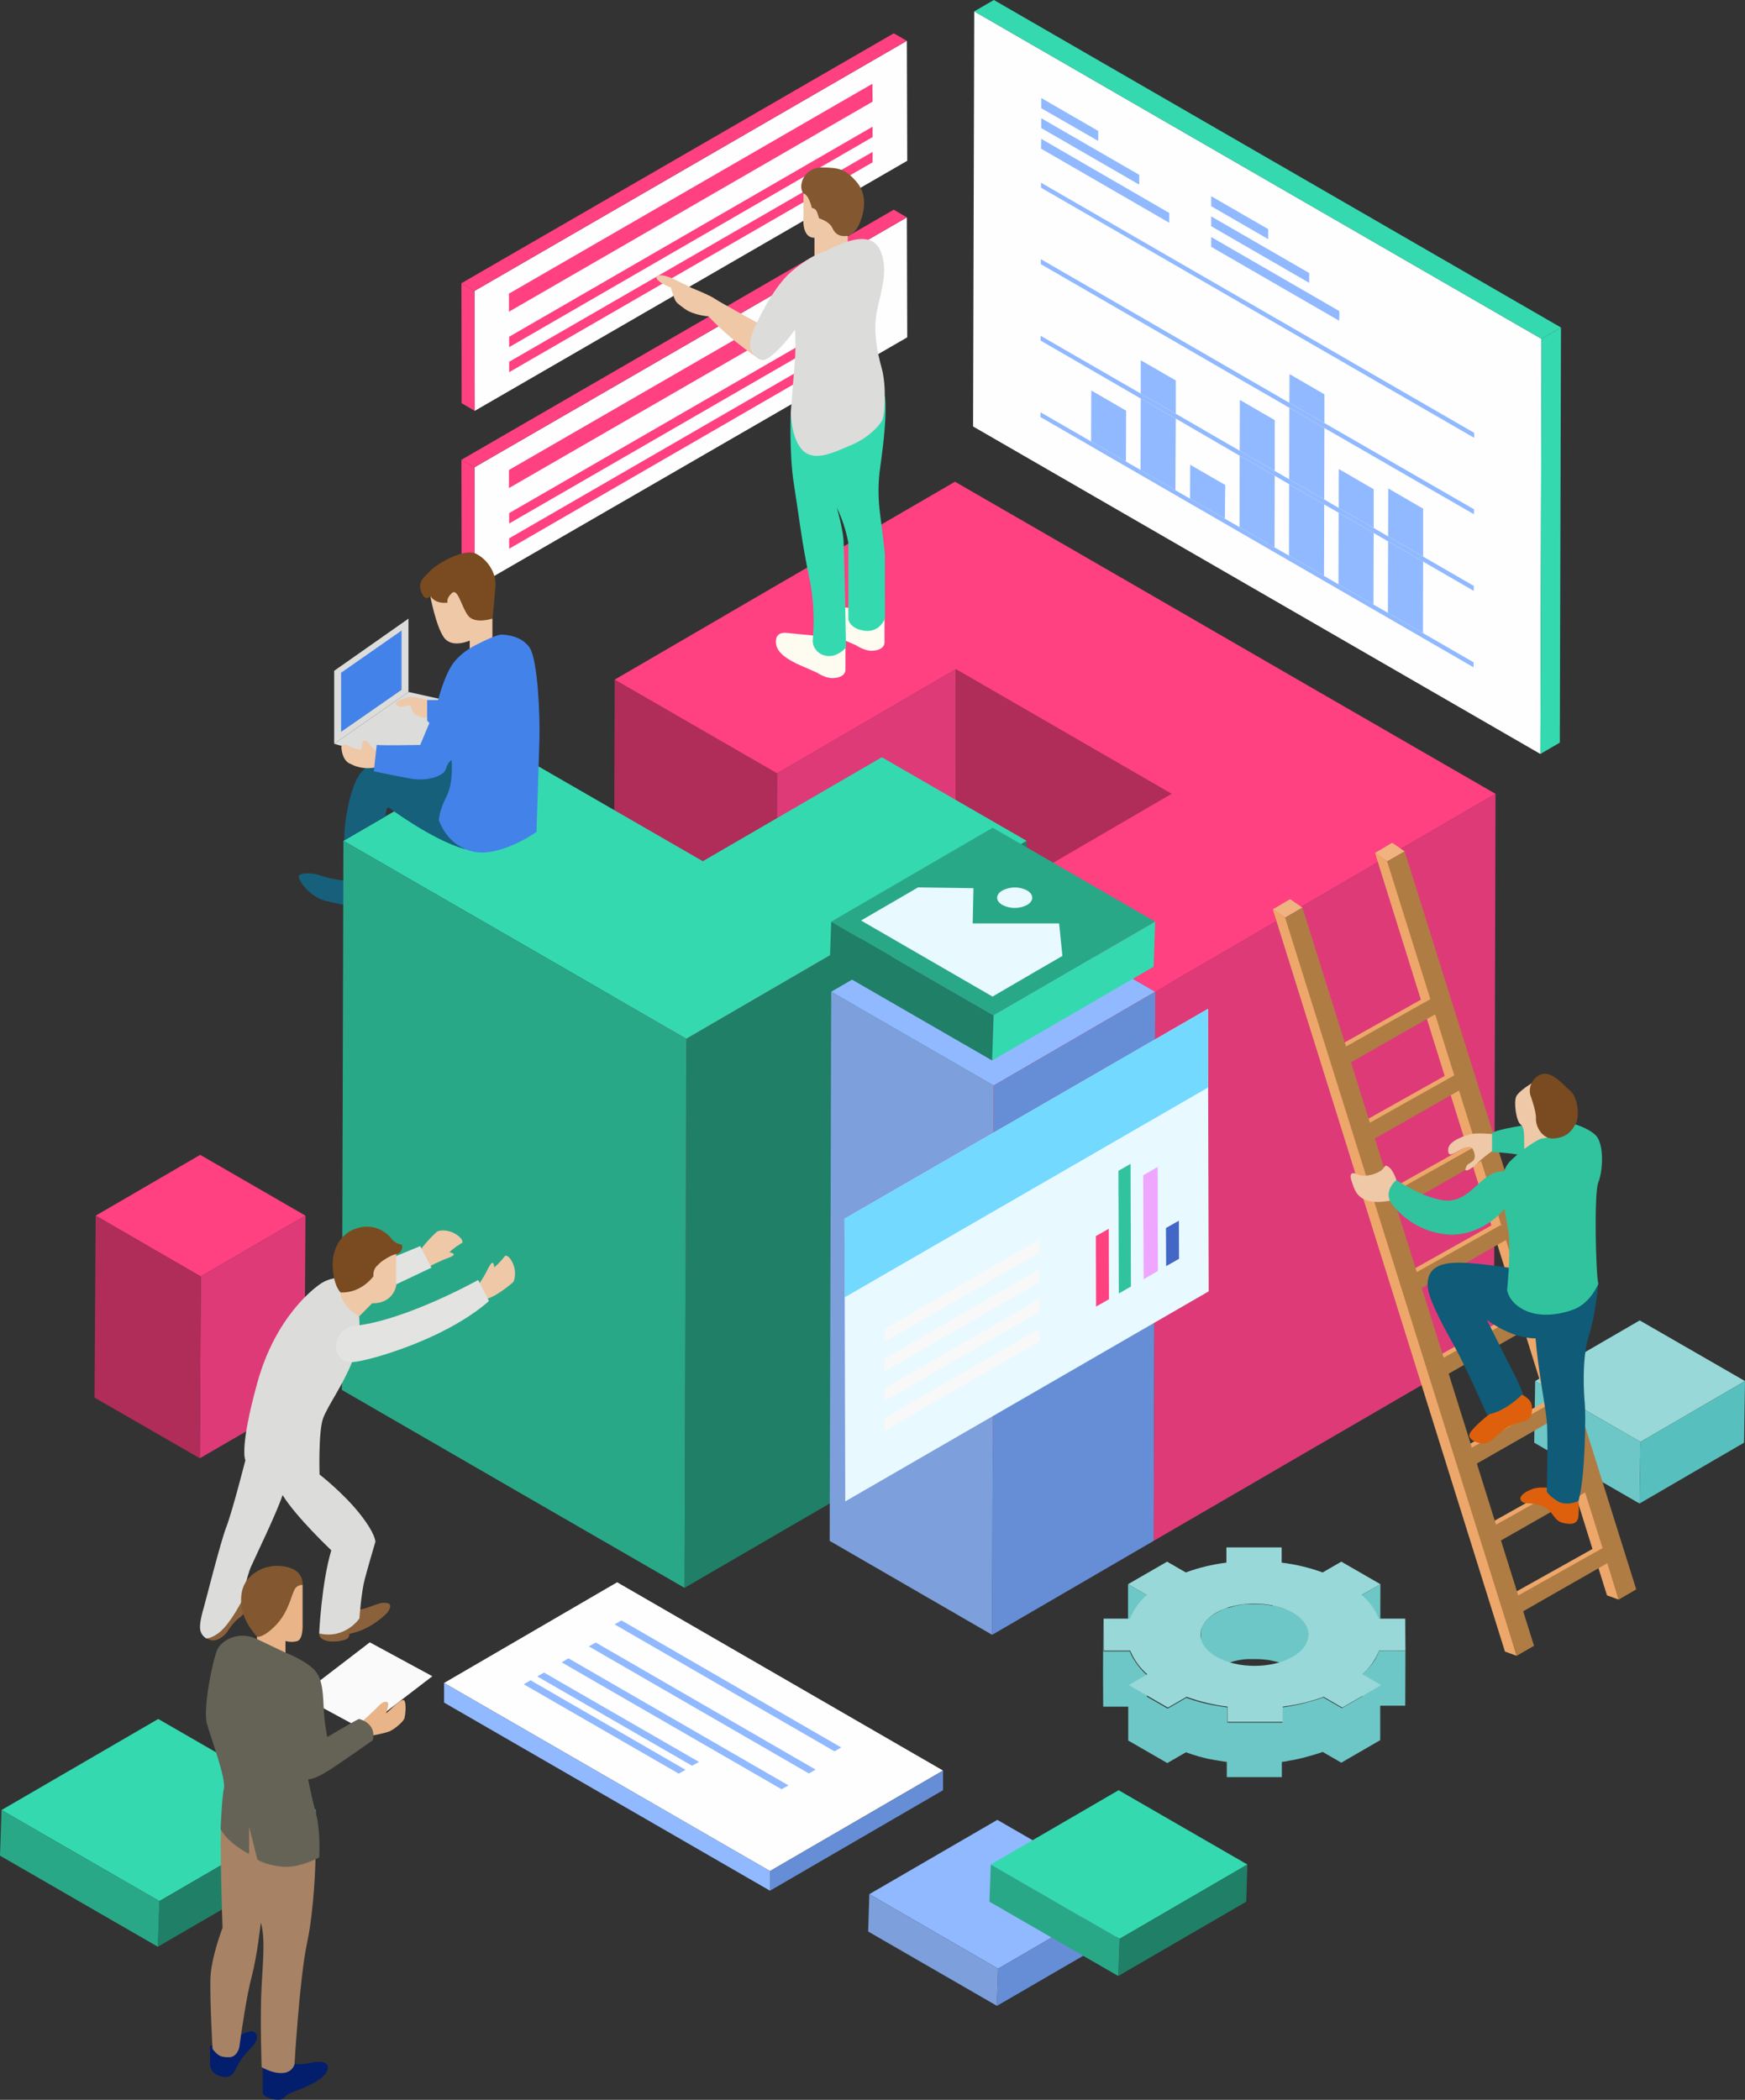 <?xml version="1.0" encoding="utf-8"?>
<!-- Generator: Adobe Illustrator 25.0.1, SVG Export Plug-In . SVG Version: 6.00 Build 0)  -->
<svg version="1.1" id="Layer_1" xmlns="http://www.w3.org/2000/svg" xmlns:xlink="http://www.w3.org/1999/xlink" x="0px" y="0px"
	 viewBox="0 0 906.5 1090.6" style="enable-background:new 0 0 906.5 1090.6;" xml:space="preserve">
<rect x="0" y="0" width="906.5" height="1090.6" fill="#333333" stroke="none"/>
<style type="text/css">
	.st0{fill:#99D8D8;}
	.st1{fill:#58BFBF;}
	.st2{fill:#6EC7C7;}
	.st3{fill:#FF4081;}
	.st4{fill:#DE3A78;}
	.st5{fill:#B02C59;}
	.st6{fill:#35D9B0;}
	.st7{fill:#1F8067;}
	.st8{fill:#29A888;}
	.st9{fill:#FEFEFE;}
	.st10{fill:#668ED6;}
	.st11{fill:#91B9FF;}
	.st12{fill:#16607C;}
	.st13{fill:#ED1C24;}
	.st14{fill:#7D9FDC;}
	.st15{fill:#EFC8A8;}
	.st16{fill:#8A613B;}
	.st17{fill:#DCDCDB;}
	.st18{fill:#E3E3E2;}
	.st19{fill:#7A4B20;}
	.st20{fill:#EDA76A;}
	.st21{fill:#F0B37F;}
	.st22{fill:#AF7C44;}
	.st23{fill:#DE600C;}
	.st24{fill:#0F5B78;}
	.st25{fill:#EFC8A7;}
	.st26{fill:#30C39E;}
	.st27{fill:#4382E9;}
	.st28{fill:#FAFAFA;}
	.st29{fill:#E9B488;}
	.st30{fill:#031E6C;}
	.st31{fill:#A78264;}
	.st32{fill:#656356;}
	.st33{fill:#835830;}
	.st34{fill:#E8F9FF;}
	.st35{fill:#73D9FE;}
	.st36{fill:#F8F8F8;}
	.st37{fill:#EFA6FF;}
	.st38{fill:#4367C7;}
	.st39{fill:#FEFBF0;}
</style>
<polygon class="st0" points="906.5,717.3 852.2,748.9 797.5,717.3 851.8,685.8 "/>
<polygon class="st1" points="906.5,717.3 906,749.3 851.7,780.9 852.2,748.9 "/>
<polygon class="st2" points="852.2,748.9 851.7,780.9 797,749.3 797.5,717.3 "/>
<polygon class="st3" points="158.7,631.4 104.3,663 49.7,631.4 104,599.8 "/>
<polygon class="st4" points="158.7,631.4 158.1,725.9 103.8,757.4 104.3,663 "/>
<polygon class="st5" points="104.3,663 103.8,757.4 49.1,725.9 49.7,631.4 "/>
<polygon class="st6" points="164.2,940.1 82.8,987.4 0.8,940.1 82.2,892.8 "/>
<polygon class="st7" points="164.2,940.1 163.4,963.8 82,1011.1 82.8,987.4 "/>
<polygon class="st8" points="82.8,987.4 82,1011.1 0,963.8 0.8,940.1 "/>
<g>
	<polygon class="st9" points="489.9,919.6 400,971.8 230.7,874.1 320.6,821.8 	"/>
	<polygon class="st10" points="489.9,919.6 489.9,929.8 400,982 400,971.8 	"/>
	<polygon class="st11" points="400,971.8 400,982 230.7,884.3 230.7,874.1 	"/>
</g>
<polygon class="st11" points="437,907.6 433.5,909.6 319.3,843.7 322.8,841.6 "/>
<g>
	<polygon class="st11" points="363.1,915.1 359.5,917.1 279.1,870.7 282.6,868.7 	"/>
	<polygon class="st11" points="423.7,919.1 420.2,921.1 305.9,855.1 309.5,853.1 	"/>
	<polygon class="st11" points="356.1,919.2 352.6,921.2 272.1,874.8 275.6,872.7 	"/>
	<polygon class="st11" points="409.6,927.3 406,929.3 291.8,863.4 295.3,861.3 	"/>
</g>
<g>
	<polygon class="st9" points="471.1,112.9 471.3,175.2 246.6,305 246.5,242.7 	"/>
	<polygon class="st3" points="246.6,305 239.8,301.1 239.7,238.8 246.5,242.7 	"/>
	<polygon class="st3" points="246.5,242.7 239.7,238.8 464.3,108.9 471.1,112.9 	"/>
</g>
<polygon class="st3" points="453.3,157.5 453.3,162.9 264.5,271.9 264.5,266.5 "/>
<polygon class="st3" points="453.3,170.5 453.3,175.9 264.5,285 264.5,279.6 "/>
<polygon class="st3" points="453.2,135.1 453.3,144.5 264.4,253.5 264.4,244.1 "/>
<g>
	<polygon class="st9" points="471.1,21.2 471.3,83.5 246.6,213.4 246.5,151.1 	"/>
	<polygon class="st3" points="246.6,213.4 239.8,209.4 239.7,147.1 246.5,151.1 	"/>
	<polygon class="st3" points="246.5,151.1 239.7,147.1 464.3,17.3 471.1,21.2 	"/>
</g>
<polygon class="st3" points="453.3,65.8 453.3,71.2 264.5,180.3 264.5,174.9 "/>
<polygon class="st3" points="453.3,78.9 453.3,84.3 264.5,193.3 264.5,187.9 "/>
<polygon class="st3" points="453.2,43.5 453.3,52.8 264.4,161.9 264.4,152.5 "/>
<path class="st12" d="M178.5,457.3c-4-0.4-8-1.2-11.8-2.5c-5-1.8-10.4-1.4-11.4,0s5,11.1,14.3,13.2l9.3,2.1v2.9
	c2.8,0.6,5.6,0.6,8.4,0c2.7-0.7,4.9-2.7,5.8-5.4l1.1-5L178.5,457.3z"/>
<polygon class="st5" points="403.7,401.7 402.9,686.9 318.5,638.2 319.3,353 "/>
<polygon class="st4" points="496.6,347.6 495.8,632.9 402.9,686.9 403.7,401.7 "/>
<polygon class="st5" points="608.6,412.3 607.8,697.5 495.8,632.9 496.6,347.6 "/>
<polygon class="st4" points="683.9,466.4 600.1,515.1 599.3,800.3 683.1,751.6 776.1,697.6 776.9,412.3 "/>
<polygon class="st7" points="356.5,539.5 355.6,824.7 532.5,721.9 533.3,436.7 "/>
<polygon class="st3" points="776.9,412.3 683.9,466.4 600.1,515.1 515.7,466.4 608.6,412.3 496.6,347.6 403.7,401.7 319.3,353 
	403.1,304.2 496.1,250.2 589.7,304.2 683.3,358.3 "/>
<polygon class="st13" points="600.1,515.1 599.3,800.3 514.8,751.6 515.7,466.4 "/>
<polygon class="st6" points="533.3,436.7 356.5,539.5 272,490.7 178.4,436.7 262.3,388 365.1,447.3 458.1,393.3 "/>
<polygon class="st8" points="272,490.7 178.4,436.7 177.6,721.9 271.2,776 355.6,824.7 356.5,539.5 "/>
<polygon class="st11" points="600.1,515.1 516.2,563.8 431.8,515.1 515.7,466.4 "/>
<polygon class="st10" points="600.1,515.1 599.3,800.3 515.4,849.1 516.2,563.8 "/>
<polygon class="st14" points="516.2,563.8 515.4,849.1 431,800.3 431.8,515.1 "/>
<path class="st15" d="M247.7,668.4c1.8-2.4,3.5-5,4.9-7.7c1.7-3.4,2.7-5.1,3.4-4.8s0.7,2.4,0.7,2.4c1.2-1,2.3-2.1,3.4-3.3
	c1.2-1.4,2.4-2.8,2.4-2.8s1.9-0.5,3.9,3.9s1,9.1,0,10s-10.2,8.7-15.5,8.9S247.7,668.4,247.7,668.4z"/>
<path class="st15" d="M222.4,658.2c2.6-1.5,5.4-2.8,8.2-4c3.6-1.3,5.4-2.1,5.1-2.8s-2.3-1-2.3-1c1.2-1.1,2.4-2.1,3.7-3
	c1.6-1,3.1-2,3.1-2s0.7-1.8-3.4-4.4s-8.9-2.1-9.9-1.2s-9.9,9.1-10.7,14.3S222.4,658.2,222.4,658.2z"/>
<path class="st16" d="M184.6,835.8c0,0,2.2,0.7,6.8-1s6.8-2.7,9.7-2.2s1.2,3.6,0,5.1c0,0-8,8.7-19.7,10.9c0,0,0.5,1-0.9,2.4
	s-14.1,3.7-14.8-2.6C166.8,848.5,183.4,840.7,184.6,835.8z"/>
<path class="st16" d="M125.6,824.2c0,0,2.6-1.9,4.6-1.7s1.4,3.9,1.4,7.1s-4.9,9-7.7,11s-6.1,7.3-6.1,7.3s-5.4,6.8-10.5,2.9
	C107.2,850.9,125.2,831.5,125.6,824.2z"/>
<path class="st17" d="M186.8,786.1c-8.5-10.7-20.7-20.2-20.7-20.2l-4.3-1.2c0,0-12.7-1.8-16.5,2.4c-3.8-6.4-11.9-13.1-17.8-8.8
	c0,0-6.8,26.7-9.9,34.7s-11,39.5-11.7,41.8s-2.4,8.3-1.9,11.6c0.3,1.9,1.5,3.6,3.2,4.6c0,0,4.4-0.2,9.2-5.5s9.2-13.9,9.2-13.9
	s2.5-12.8,4.8-17.9c2-4.6,13.4-28,16.4-37.2c6.9,11.3,25.3,28.7,25.3,28.7c-5.1,17-6.3,43.2-6.3,43.2c13.6,3.1,20.9-7.8,20.9-7.8
	s1-13.6,2.7-20.1s5.6-19.7,5.6-19.7S195.3,796.8,186.8,786.1z"/>
<path class="st18" d="M200.9,669.4l23.2-11l-5.8-11.2l-18.9,7.8C199.4,655,192,661.9,200.9,669.4z"/>
<path class="st17" d="M175.9,663.7c-3,0.1-5.9,1-8.5,2.5c-4.3,2.6-24.3,17.9-33.7,51.9s-6.3,40.1-6.3,40.1s7,6.1,13.3,11.1
	s8.8,5.6,8.8,5.6s11.1-4.4,16.5-9c0,0-0.7-22.6,1.9-29.4s9.9-16.5,15-29.1c3.1-7.5,4.3-15.6,3.7-23.6
	C186.6,683.8,176.3,671.3,175.9,663.7z"/>
<path class="st18" d="M183.4,688.7c0,0-5.4,0.2-8,6.8s1,10.9,5.4,11.9s27-5.3,45.8-14.3s27.4-17.4,27.4-17.4l-5.6-10.9
	C248.4,664.8,209.9,686.3,183.4,688.7z"/>
<path class="st15" d="M205.8,651.3v16.5c0,0-1.4,9.3-12.5,9.1l-6.7,6.8c0,0-9-4.7-9.8-12.5s10.3-19.4,10.3-19.4
	S201.7,644.9,205.8,651.3z"/>
<path class="st19" d="M176.9,671.3c-3.4-3.8-4.4-11.5-4-16.8s3.7-14.4,13.3-16.8c6.4-1.8,13.2,0.5,17.3,5.8c1.7,2.4,5.3,3,5.3,3
	c0.6,2-0.5,4.1-2.4,4.7c-0.2,0.1-0.3,0.1-0.5,0.1c-3.2,0.6-7.8,4-7.8,4c-1,0.9-1.9,1.8-2.8,2.7c-1,1.4-1.5,3.1-1.3,4.9
	C193.9,662.9,187.9,671.7,176.9,671.3z"/>
<polygon class="st20" points="820.8,774.2 772.7,801.6 772.7,791.9 821.8,764.4 "/>
<polygon class="st20" points="778.6,643.7 730.5,671.1 730.5,661.3 779.5,633.8 "/>
<polygon class="st20" points="794.2,687.1 746.2,714.6 746.2,704.8 795.2,677.3 "/>
<polygon class="st20" points="833.7,810.2 785.6,837.6 785.6,827.8 834.6,800.4 "/>
<polygon class="st20" points="744.2,525.1 696.1,552.5 696.1,542.8 745.1,515.3 "/>
<polygon class="st20" points="756.1,564.9 708.1,592.3 708.1,582.6 757.1,555.1 "/>
<polygon class="st20" points="810.2,733.1 762.2,760.5 762.2,750.7 811.2,723.2 "/>
<polygon class="st21" points="729.7,442.2 723.2,437.7 714.3,443 720.6,447.4 "/>
<polygon class="st20" points="714.3,443 834.8,828.6 840.9,830.8 735.8,480.3 720.6,447.4 "/>
<polygon class="st22" points="840.9,830.8 720.6,447.4 729.7,442.2 850,825.5 "/>
<polygon class="st22" points="751.4,523.5 696.1,555 696.1,545.3 745.1,517.8 "/>
<polygon class="st22" points="763.4,563.3 708.1,594.8 708.1,585.1 757.1,557.6 "/>
<polygon class="st20" points="766.6,602.2 718.5,629.6 718.5,619.8 767.5,592.3 "/>
<polygon class="st22" points="773.8,600.5 718.5,632.1 718.5,622.3 767.5,594.8 "/>
<polygon class="st22" points="785.9,642 730.5,673.6 730.5,663.8 779.5,636.3 "/>
<polygon class="st22" points="801.5,685.5 746.2,717.1 746.2,707.3 795.2,679.8 "/>
<polygon class="st22" points="817.5,731.4 762.2,763 762.2,753.2 811.2,725.8 "/>
<polygon class="st22" points="828.1,772.5 772.7,804.1 772.7,794.4 821.8,766.9 "/>
<polygon class="st22" points="840.9,808.5 785.6,840.1 785.6,830.4 834.6,802.9 "/>
<polygon class="st21" points="676.6,471.4 670.2,467 661.2,472.3 667.6,476.6 "/>
<polygon class="st20" points="661.2,472.3 781.8,857.8 787.9,860 682.8,509.5 667.6,476.6 "/>
<polygon class="st22" points="787.9,860 667.6,476.6 676.6,471.4 796.9,854.8 "/>
<path class="st23" d="M789.1,723.5c0,0,5.3,2.3,6.3,5.3s0.5,6.8-1.5,8.3s-7.3,2-11.3,4.5s-7.5,7.3-10.8,8s-9.8-1.8-8.3-5
	s10-10,10-10L789.1,723.5z"/>
<path class="st23" d="M820,779.7c0.2,2.5,0.2,5,0,7.5c-0.3,4-2.8,5-8,3.8s-5-6.5-10.8-8.8s-9-0.5-10.8-2.5s0.8-4.5,5.5-6.3
	s13.5,0,13.5,0L820,779.7z"/>
<path class="st24" d="M757.8,655.8c11.5,0,34.6,4,34.6,4l16.8,10.5l21.1-3.5c0,0-1.3,15.6-5,27.3s-2.5,30.4-2,35.1
	s0.3,37.9-3.3,50.4c0,0-6.3,3-11,0s-5.5-5-5.5-5s0.8-28.4,0-36.9c-0.6-6.6-4.7-27.8-5.8-42.6c-12.6,0.2-25.3-9.6-25.3-9.6
	s11.1,22.3,13.5,26.8s5.3,11.5,5.3,11.5s-9,9.6-18.8,10.9c0,0-10.8-24.6-16.8-35.4s-14.3-25.6-14-32.6S746.2,655.8,757.8,655.8z"/>
<path class="st25" d="M777.8,591.5l-2.4-2.5c0,0-8.2-0.7-11.1,0s-11.8,3.4-12,7.9s2.4,2.4,6.9,0s5.5-0.7,5.9,0s2.1,4.3,0,6.1
	s-2.8,1.1-3.7,3.7s2.7,0.8,6.2-2.7c2.4-2.3,5-4.4,7.8-6.3L777.8,591.5z"/>
<path class="st26" d="M794.7,584c0,0-16.6,2.3-19.6,4.5v9.8c0,0,15.4,0.8,19.6,3s7.2-8.7,7.2-8.7L794.7,584z"/>
<path class="st25" d="M796.4,562.2c0,0-7.2,4.2-8.7,7.2s0,13.2,2.3,14.7s1.7,7.9,1.8,12.5c0,0,7.7,2.3,13.3,0s6.8-9.8,6.8-9.8
	L796.4,562.2z"/>
<path class="st26" d="M815,583c0,0,9,2,13.8,6.5s3.8,19.3,1.5,24.6s-1.3,47.9,0,52.7c0,0-4,10-12.8,13.3s-18.8,4-26.3,0
	s-8.3-10-8.3-10s1.8-17.1,1-27.8s-8.3-30.6,0.8-39.4s15.8-11.5,15.8-11.5S810.5,590.7,815,583z"/>
<path class="st25" d="M726.9,618.4l-1.5-5.5c0,0-1.5-5-4-6.8s-1.5,0.5-4.8,2.4s-8.3,2.9-11.5,1.4s-4.3,0-2.8,4s2.8,14,23.1,9
	L726.9,618.4z"/>
<path class="st26" d="M783.6,610.1c0,0-2-3.8-9.3,0s-13,15-24.6,13.3s-24.3-10.5-24.3-10.5s-7.3,5.8-2.3,12.5
	c7.1,9.2,17.8,15,29.3,15.8C771.8,642.5,792.6,622.9,783.6,610.1z"/>
<path class="st19" d="M794.9,568.5c-0.8-4,1-8,4.6-10c6.2-3.5,12.7,5.3,16.2,8s5.3,12.8,2.8,17.3s-5.3,7-11.3,7.5s-9.5-6.3-9.3-10.3
	S794.9,568.5,794.9,568.5z"/>
<path class="st19" d="M226.5,314.1l-3-4.6c0,0-2.3,3.7-4.6-2s1.9-7.9,4.6-11s17.5-12.2,24-8.8s10.3,10.7,9.9,16.4
	s-1.5,17.1-1.5,17.1l-7.7,5.7l-5.7-1.5L226.5,314.1z"/>
<polygon class="st17" points="173.6,386.3 212.2,397.5 231.1,379.2 226.9,368.9 231.1,363.6 212.2,359.4 "/>
<polygon class="st17" points="212.2,321.3 173.6,348.4 173.6,386.3 212.2,359.4 "/>
<polygon class="st27" points="208.6,327.5 177.2,349.4 177.2,380.1 208.6,358.3 "/>
<path class="st12" d="M237.2,388c0,0-26.7,10.3-37,6.9c-5.8,0.3-11.1,3.4-14.1,8.4c-4.9,8.4-7.2,24.8-7.2,30.1c0,0.7,0,1.8-0.1,3.1
	l21.5-12.5c0.2-4.7,1.5-4.7,1.5-4.7s22.5,16.9,39.8,21.8l5.9-49.2L237.2,388z"/>
<path class="st15" d="M223.5,309.5c0,0,3,16,7.2,21.7s13.3,1.5,13.3,1.5v6.1l11.8-4.6v-12.9c0,0-9.1,3-12.6-1.5s-5.3-14.5-8.4-11.8
	s-2.3,5-2.3,5S226.5,314.1,223.5,309.5z"/>
<path class="st15" d="M226.9,366.3l-5-2.7c0,0-7.2-2.3-9.7-1.5s-8.6,2.3-5.9,4.2s3.8,0,5.9,0s1.4,4.2,4,5.1s4.9,2.5,7.2,0
	C224.8,369.9,226,368.2,226.9,366.3z"/>
<path class="st15" d="M196.6,389.9L196.6,389.9c-2.9,0-4.7-3.5-5.8-4.9c-0.5-0.2-1.1-0.3-1.7-0.3c-0.7,0.5-1.1,1.4-1.1,2.2
	c0.2,1-0.2,2.5-0.7,2.5c-0.8-0.1-1.6-0.2-2.3-0.4c-1.5-0.4-2.9-1-4.3-1.8c-1.1-0.7-2.6-0.4-3.4,0.6c0.5,7.9,4.7,8.9,4.7,8.9l0,0
	c1.2,0.6,2.4,1.2,3.7,1.5c7.6,2.4,15.6-1.6,15.6-1.6v-5.3C199.6,391.1,198,390.6,196.6,389.9z"/>
<polygon class="st27" points="231.1,363.6 221.9,363.6 221.9,374.3 226.5,379.2 "/>
<path class="st27" d="M248.6,334.3c0,0-9.9,4.2-14.5,12.2s-7.2,19.8-7.2,19.8l-8.6,20.6c0,0-18.4,0.4-22.6,0l-1.5,13.7
	c0,0,10.7,2.3,19.1,3.8s17.1-1.1,18.3-5s3-4.6,3-4.6s1.1,11.8-2.7,19S228,426,228,426s4.2,13.7,18.3,16.4s32.4-10.3,32.4-10.3
	s1.1-34.3,1.5-47.2s-0.8-41.9-5-48.4s-13-6.9-14.9-6.9S251.6,332.7,248.6,334.3z"/>
<polygon class="st28" points="192.1,853 224.6,870.6 188.5,898.3 156,880.7 "/>
<path class="st29" d="M194,901.3c2.7-0.5,5.3-1.1,7.9-1.9c2.8-1,7.5-5.1,8.1-6.7s1.2-8.1,0-9.5s-5.8,3.5-7.6,5.1l-1.8,1.6
	c0,0,1.4-4.2,1-5.3s-2.5-1.2-4.9,1.4s-8.9,8.4-8.9,8.4L194,901.3z"/>
<path class="st30" d="M151.2,1070.9l1.7,1.1c2.9,0.3,5.7,0.1,8.5-0.6c4.6-1.1,9.7-0.8,8.8,3.4s-8.3,7.7-11.4,9.1s-9.4,3.4-10.2,4.6
	s-2.3,2.8-7.1,1.7s-5-3.1-5-3.1v-17.6L151.2,1070.9z"/>
<path class="st30" d="M123.3,1057.6c0,0,5.7-2.8,7.7-2.6s4.3,3.4,0,8s-6,6.5-7.7,10s-2.8,6-6.8,5.7c-1.1-0.1-2.2-0.4-3.3-0.8
	c-2.5-1-4.1-3.4-4.1-6.1v-9.1l12.2-5.7L123.3,1057.6z"/>
<path class="st31" d="M162.6,961.4l1.3,4.3c0,0-0.5,25.3-4.4,43.5s-6.5,62.9-6.5,62.9s-0.9,4.3-6.3,4.6s-10.8-3.1-10.8-3.1
	s-0.9-26.4,0-42.1s1.8-25-0.4-33c0,0-1.9,17.3-4.7,27.9s-5.4,29-6.5,37c0,0-1.1,5.1-5.4,5.1s-5.7-0.8-8.5-4.3c0,0-1.4-25.3-1.1-36.4
	s6.3-26.5,6.3-26.5s-1.4-40.1-0.8-50.9s19.6-18.5,19.6-18.5L162.6,961.4z"/>
<path class="st29" d="M157.2,823.2v20.8c0,0,0.3,7.1-2.6,8.3c-2,0.6-4.2,0.6-6.3,0v6.3c0,0-8.3,1.7-14.8-3.1v-6.5l10.2-21
	C143.8,827.8,154.3,821.2,157.2,823.2z"/>
<path class="st32" d="M148.4,858.4c0,0,9.1,3.4,14.5,8.5s4.8,14.8,5.4,22.5c0.3,4.3,0.9,8.6,1.7,12.8c0,0,14.8-8.8,16.5-9.4
	c0,0,9.4,2,7.1,11.1c0,0-11.4,8-17.6,12.2s-12,8-15.9,8c0,0,1.4,8,4,17.6s1.7,23,1.7,23s-10.2,5.7-19.3,4.8s-12.8-3.7-12.8-3.7
	l-4.3-17.1v14.2c0,0-10.5-5.1-14.8-12.8c0,0,0.6-15.9,1.7-21.3s-6.6-25.6-8.8-33.6s3.1-33.3,5.4-38.4s11.4-10,20.8-5.4L148.4,858.4z
	"/>
<path class="st33" d="M157.2,823.2c0.2-3.1-1.3-6.1-4-7.7c-4.6-2.8-12.8-3.1-18.5,0s-10,7.7-9.4,17.3s8.3,17.3,8.3,17.3
	s3.1,0.8,9.7-6s8.1-15.7,9.7-18.5C153.7,824.1,155.4,823.1,157.2,823.2z"/>
<polygon class="st2" points="717.1,822.8 707.4,828.5 707.3,857.1 717,851.5 "/>
<polygon class="st2" points="595.8,828.5 586,822.8 586,851.5 595.7,857.2 "/>
<path class="st2" d="M623.7,876.8c0-0.1,0-0.3,0-0.4s0-0.3,0.1-0.4s0-0.2,0.1-0.4s0.1-0.3,0.1-0.4l0.1-0.4c0-0.1,0.1-0.3,0.1-0.4
	s0.1-0.2,0.1-0.4l0.2-0.4c0-0.1,0.1-0.2,0.2-0.4s0.1-0.3,0.2-0.4l0.2-0.3c0.1-0.2,0.2-0.3,0.3-0.5l0.2-0.3c0.1-0.2,0.3-0.4,0.4-0.5
	s0.1-0.2,0.2-0.2c0.2-0.3,0.5-0.6,0.7-0.8l0.2-0.2c0.2-0.2,0.4-0.4,0.6-0.6l0.3-0.3l0.4-0.3l0.4-0.3l0.4-0.3l0.4-0.3
	c0.2-0.1,0.3-0.2,0.5-0.3l0.5-0.3l0.5-0.3l0.6-0.4c0.4-0.2,0.8-0.5,1.3-0.7l0.4-0.2c0.3-0.2,0.7-0.3,1-0.5l0.3-0.2
	c0.5-0.2,0.9-0.4,1.4-0.6l0.3-0.1l1.2-0.4l0.5-0.2l0.7-0.2l0.6-0.2l0.7-0.2l0.6-0.2l0.7-0.2l0.6-0.1l0.7-0.2l0.6-0.1
	c0.5-0.1,1-0.2,1.6-0.3h0.2c0.5-0.1,0.9-0.1,1.4-0.2h0.5l0.9-0.1h0.6h1h0.5h2.8c0.9,0,1.8,0.1,2.7,0.1h0.1c0.9,0.1,1.8,0.2,2.7,0.3
	h0.2c0.4,0,0.8,0.1,1.1,0.2l0.5,0.1l0.9,0.2l0.5,0.1c0.3,0.1,0.6,0.1,0.9,0.2l0.5,0.1l0.8,0.2l0.5,0.1l1.3,0.4l0.2,0.1
	c0.5,0.2,1,0.3,1.5,0.5l0.3,0.1c0.7,0.3,1.3,0.5,1.9,0.8l0.2,0.1c0.6,0.3,1.2,0.6,1.8,1c5.5,3.2,8.3,7.4,8.3,11.5l0.1-28.7
	c0-4.2-2.8-8.4-8.3-11.5c-0.6-0.3-1.2-0.7-1.8-1l-0.2-0.1c-0.6-0.3-1.2-0.6-1.9-0.8l-0.2-0.1h-0.1c-0.5-0.2-1-0.4-1.5-0.5l-0.2-0.1
	l-1.3-0.4l-0.2-0.1l-0.3-0.1l-0.8-0.2l-0.5-0.1l-0.9-0.2L661,834h-0.1l-0.9-0.2l-0.5-0.1c-0.4-0.1-0.8-0.1-1.1-0.2h-0.2l0,0
	c-0.9-0.1-1.8-0.2-2.7-0.3h-0.1c-0.9-0.1-1.8-0.1-2.7-0.1H650h-0.4h-1h-0.6l-0.9,0.1h-0.3h-0.2c-0.5,0-0.9,0.1-1.4,0.2H645
	c-0.5,0.1-1,0.2-1.6,0.3h-0.2l-0.4,0.1l-0.7,0.2l-0.6,0.1l-0.7,0.2l-0.6,0.2l-0.7,0.2l-0.6,0.2l-0.7,0.2L638,835l-0.2,0.1l-0.7,0.2
	l0.1-23.6v-7.9l-0.2,28.6v2.8l-0.5,0.2l-0.3,0.1c-0.5,0.2-0.9,0.4-1.4,0.6l-0.3,0.2l-1,0.5l-0.4,0.2c-0.4,0.2-0.9,0.5-1.3,0.7
	l-0.3,0.2l-0.3,0.2l-0.5,0.3l-0.5,0.3l-0.5,0.3l-0.4,0.3l-0.4,0.3l-0.4,0.3l-0.4,0.4l-0.2,0.1l-0.1,0.1c-0.2,0.2-0.4,0.4-0.6,0.6
	l-0.2,0.2c-0.3,0.3-0.5,0.6-0.7,0.8l0,0c-0.1,0.1-0.1,0.1-0.2,0.2l-0.4,0.5l-0.2,0.3c-0.1,0.2-0.2,0.3-0.3,0.5c0,0,0,0.1-0.1,0.1
	l-0.1,0.2l-0.2,0.4l-0.2,0.4l-0.2,0.4c0,0.1,0,0.1-0.1,0.2l0,0.2l-0.1,0.4c0,0.1-0.1,0.2-0.1,0.4s-0.1,0.3-0.1,0.4l-0.1,0.2
	c0,0,0,0.1,0,0.2s0,0.3-0.1,0.4s0,0.3,0,0.4c0,0.1,0,0.3,0,0.4c0,0.1,0,0.2,0,0.3c0,0.1,0,0.2,0,0.3l-0.1,28.7c0-0.2,0-0.3,0-0.5
	S623.7,876.9,623.7,876.8z"/>
<path class="st2" d="M730.1,857.4h-13.7c-0.2,0.5-0.4,1-0.6,1.5c0,0.1-0.1,0.2-0.1,0.3c-0.2,0.5-0.4,0.9-0.7,1.4
	c-0.1,0.1-0.1,0.2-0.1,0.3c-0.3,0.5-0.5,1-0.8,1.4l0,0c-0.3,0.5-0.6,0.9-0.9,1.3l-0.2,0.3c-0.3,0.5-0.7,0.9-1,1.3l-0.3,0.3
	c-0.3,0.4-0.6,0.7-0.9,1.1l-0.4,0.4c-0.3,0.4-0.7,0.7-1,1.1c-0.1,0.1-0.2,0.2-0.3,0.3c-0.5,0.5-1,0.9-1.5,1.4v11.3l-10.5,6.1
	l-9.7-5.6c-1,0.4-2.1,0.7-3.2,1.1l-1,0.3l-1.7,0.5l-1.1,0.3l-1.8,0.5l-1.1,0.3c-0.7,0.2-1.4,0.3-2.1,0.5l-0.8,0.2
	c-1,0.2-2,0.4-3,0.6c-0.6,0.1-1.2,0.2-1.8,0.3l-0.9,0.2c-0.9,0.1-1.8,0.3-2.7,0.4v7.9h-28.6v-7.9l-2-0.3l-2-0.3l-1.1-0.2l-2.3-0.4
	l-0.7-0.1c-1.1-0.2-2.1-0.5-3.2-0.7l-0.8-0.2l-2.3-0.6l-1-0.3c-0.7-0.2-1.4-0.4-2.1-0.6l-0.9-0.3c-1-0.3-1.9-0.7-2.9-1l-9.7,5.6
	l-10.8-6.2v-11.2c-3-2.6-5.4-5.7-7.4-9.1c-0.6-1-1.1-2.1-1.5-3.2h-13.7l-0.1-16.6l-0.1,28.7l0.1,16.6h13V904l20.3,11.7l9.7-5.6
	c0.9,0.3,1.9,0.7,2.9,1l0.9,0.3l2,0.6l0.5,0.2l0.5,0.1c0.8,0.2,1.5,0.4,2.3,0.6l0.8,0.2c1,0.3,2.1,0.5,3.2,0.7h0.1l0.6,0.1
	c0.8,0.2,1.5,0.3,2.3,0.4l1.1,0.2l2,0.3l0.5,0.1l1.5,0.2v7.9h28.6v-7.9c0.9-0.1,1.8-0.2,2.7-0.4l0.9-0.2l1.7-0.3h0.1
	c1-0.2,2-0.4,3-0.6l0.8-0.2l2.1-0.5l1.1-0.3l1.8-0.5l1.1-0.3l1.7-0.5l0.6-0.2l0.4-0.1c1.1-0.3,2.1-0.7,3.2-1.1l9.7,5.6l20.2-11.7
	l0-17.9H730L730.1,857.4z"/>
<path class="st0" d="M716.4,857.3h13.7l-0.1-16.6h-13.7c-1.9-4.7-5-9-8.9-12.3l9.7-5.6l-20.3-11.7l-9.7,5.6
	c-6.9-2.5-14-4.2-21.3-5.1v-7.9h-28.7v7.9c-7.2,0.9-14.3,2.6-21.1,5.1l-9.7-5.6L586,822.8l9.7,5.6c-3.8,3.4-6.8,7.6-8.7,12.3h-13.7
	l0.1,16.6h13.7c2,4.7,5,9,8.9,12.3l-9.6,5.6l20.3,11.7l9.7-5.6c6.9,2.5,14,4.2,21.3,5.1v7.9h28.7v-7.9c7.2-0.9,14.4-2.6,21.2-5.1
	l9.7,5.6l20.2-11.7l-9.7-5.6C711.5,866.3,714.5,862.1,716.4,857.3z M671.5,860.5c-10.9,6.3-28.6,6.3-39.6,0s-11-16.6-0.1-22.9
	s28.6-6.3,39.6,0S682.4,854.2,671.5,860.5L671.5,860.5z"/>
<polygon class="st34" points="438.7,633 439.1,779.8 627.9,670.7 627.5,524 "/>
<polygon class="st35" points="627.6,564.8 438.8,673.8 438.7,633 627.5,524 "/>
<polygon class="st36" points="540.1,643.6 540.1,650.5 459.5,697 459.5,690.2 "/>
<polygon class="st36" points="540.1,659 540.1,665.9 459.5,712.4 459.5,705.6 "/>
<polygon class="st36" points="540.1,674.5 540.1,681.3 459.5,727.8 459.5,721 "/>
<polygon class="st36" points="540.1,689.9 540.1,696.7 459.5,743.2 459.5,736.4 "/>
<polygon class="st3" points="576,638.2 576.1,674.8 569.4,678.6 569.3,642 "/>
<polygon class="st26" points="587.3,604.5 587.5,668.2 581.2,671.8 581,608.1 "/>
<polygon class="st37" points="601.4,606.1 601.5,660.1 594.1,664.4 593.9,610.4 "/>
<polygon class="st38" points="612.4,634 612.5,653.8 605.8,657.6 605.7,637.8 "/>
<g>
	<polygon class="st9" points="800.8,176 800.2,391.6 505.5,221.5 506.1,5.9 	"/>
	<polygon class="st6" points="800.8,176 810.9,170.1 810.3,385.7 800.2,391.6 	"/>
	<polygon class="st6" points="506.1,5.9 516.3,0 810.9,170.1 800.8,176 	"/>
</g>
<g>
	<polygon class="st11" points="585,213.3 584.9,239.7 566.8,229.3 566.9,202.8 	"/>
	<polygon class="st11" points="592.5,244.1 592.6,207 610.8,217.4 610.6,254.6 	"/>
	<polygon class="st11" points="592.6,187.1 610.8,197.6 610.8,214.9 592.6,204.4 	"/>
	<polygon class="st11" points="636.5,251.9 636.3,269.4 618.2,259 618.3,241.4 	"/>
	<polygon class="st11" points="643.9,273.8 644,236.7 662.2,247.1 662.1,284.3 	"/>
	<polygon class="st11" points="644.1,207.7 662.2,218.2 662.2,244.6 644,234.1 	"/>
	<polygon class="st11" points="669.6,288.6 669.7,251.5 687.9,262 687.8,299.1 	"/>
	<polygon class="st11" points="695.3,303.5 695.4,266.3 713.6,276.8 713.5,314 	"/>
	<polygon class="st11" points="669.7,248.9 669.8,211.8 688,222.3 687.9,259.4 	"/>
	<polygon class="st11" points="765.5,344 765.5,346.6 540.5,216.6 540.5,214.1 566.8,229.3 584.9,239.7 592.5,244.1 610.6,254.6 
		618.2,259 636.3,269.4 643.9,273.8 662.1,284.3 669.6,288.6 687.8,299.1 695.3,303.5 713.5,314 721,318.3 739.2,328.8 	"/>
	<polygon class="st11" points="695.5,243.6 713.6,254.1 713.6,274.2 695.4,263.8 	"/>
	<polygon class="st11" points="669.9,194.3 688,204.8 688,219.7 669.8,209.2 	"/>
	<polygon class="st11" points="721,318.3 721.1,281.2 739.3,291.7 739.2,328.8 	"/>
	<polygon class="st11" points="721.2,253.7 739.3,264.2 739.3,289.1 721.1,278.6 	"/>
	<polygon class="st11" points="765.6,304.3 765.6,306.9 739.3,291.7 721.1,281.2 713.6,276.8 695.4,266.3 687.9,262 669.7,251.5 
		662.2,247.1 644,236.7 610.8,217.4 592.6,207 540.6,176.9 540.6,174.4 592.6,204.4 610.8,214.9 644,234.1 662.2,244.6 669.7,248.9 
		687.9,259.4 695.4,263.8 713.6,274.2 721.1,278.6 739.3,289.1 	"/>
	<polygon class="st11" points="680.1,141.8 680.1,146.9 629.2,117.5 629.2,112.4 	"/>
	<polygon class="st11" points="695.8,161.6 695.7,166.6 629.2,128.2 629.2,123.1 	"/>
	<polygon class="st11" points="765.7,264.5 765.7,267.1 688,222.3 669.8,211.8 540.7,137.2 540.7,134.6 669.8,209.2 688,219.7 	"/>
	<polygon class="st11" points="765.8,224.8 765.8,227.4 540.8,97.5 540.8,94.9 	"/>
</g>
<polygon class="st11" points="591.8,90.8 591.8,95.9 540.9,66.5 540.9,61.4 "/>
<polygon class="st11" points="607.4,110.6 607.4,115.7 540.8,77.2 540.9,72.1 "/>
<polygon class="st11" points="570.5,68 570.5,73.2 540.9,56.2 540.9,50.9 "/>
<polygon class="st11" points="658.8,119 658.8,124.2 629.2,107.1 629.2,101.9 "/>
<path class="st15" d="M392.2,185c-8.7-6.1-16.9-13-24.2-20.7c0,0-7.6-0.5-12.3-3.9s-4.6-3.7-5.3-5.3s-1.9-5.8-1.9-5.8
	s-5.6-1.9-7.2-4.4s3-2.3,6.5-0.9s11.6,5.6,11.6,5.6s9.3,3.7,12,5.6s26.4,14.8,26.4,14.8L392.2,185z"/>
<path class="st39" d="M424.6,330.3c0,0-10.1-1-16.1-1.6c0,0-5-0.8-5.4,3.8s2.5,8.1,10.7,12.2l10.7,4.7c0,0,4.1,2.8,7.8,2.8
	s6.6-1.3,6.9-4.1V324L424.6,330.3z"/>
<path class="st39" d="M444.9,316.1c0,0-10.1-1-16.1-1.6c0,0-5-0.8-5.4,3.8s2.5,8.1,10.7,12.2l10.7,4.7c0,0,4.1,2.8,7.8,2.8
	s6.6-1.3,6.9-4.1v-24.2L444.9,316.1z"/>
<path class="st6" d="M413.9,214.8l-3.1-0.6c0,0-0.9,21.4,1.6,37.1s4.1,30.2,7.9,48.2c2.3,10.8,2.9,22,1.9,33c-0.1,3.7,2.4,6.9,6,7.9
	c6.3,1.9,11.3-4.1,11.3-4.1s-0.9-49.4-1.3-55.7s-3.5-17-3.5-17c2.8,5.8,4.8,11.9,6,18.3v39.7c0,0,0.6,5,8.5,6s10.5-6.3,10.5-6.3
	v-33.6c0,0-1.2-10.8-2.5-20.6c-1.1-8.2-1.1-16.6,0.1-24.8c1.6-11.2,3.5-27.2,2.4-36.4C458,205.4,413.9,214.8,413.9,214.8z"/>
<path class="st15" d="M417.4,100.5v12c0,0-1.3,11,5.7,11v9.5h17.3v-10.4L425.6,98l-8.3-2.2L417.4,100.5z"/>
<path class="st33" d="M417.4,100.5c0,0,0.9,0,2.2,1.9c1,1.8,1.7,3.7,2.2,5.7c0,0,1.9-0.3,2.8,2.5l0.9,2.8c0,0,5.4,1.6,6.9,5
	s4.1,4.7,7.9,4.1c0,0,3.8-0.6,6.3-6.6s4.1-14.8-1.6-21.4S436,87,426.8,87S414.2,96.8,417.4,100.5z"/>
<path class="st17" d="M428.8,130.4c0,0-7.4,1.9-17.7,10.7s-18.9,28.6-18.9,28.6s-4.1,7.9-1.9,12.6c0,0,2.5,4.7,6,4.7s10.8-8.2,13-11
	s3.7-4.7,3.7-4.7c0.3,5.2,0.3,10.5,0,15.7c-0.6,6.3-2.2,27.1-2.2,27.1s0.1,14.2,6.5,20.1s16.8,0.3,25-3.1s13.8-9.2,15.7-12.3
	s2.5-18.9,0-27.7s-4.4-19.5-2.5-29.3s6.3-21.4,1.9-31.5S440.8,124.2,428.8,130.4z"/>
<polygon class="st8" points="600.1,478.7 516.2,527.4 431.8,478.7 515.7,429.9 "/>
<polygon class="st6" points="600.1,478.7 599.3,502.1 515.4,550.8 516.2,527.4 "/>
<polygon class="st7" points="516.2,527.4 515.4,550.8 431,502.1 431.8,478.7 "/>
<path class="st34" d="M520.7,470c4,2.1,8.8,2.1,12.9,0c3.5-2.1,3.5-5.4,0-7.5c-4-2.1-8.8-2.1-12.9,0
	C517.1,464.6,517.1,467.9,520.7,470z"/>
<polygon class="st34" points="537.9,504.6 551.9,496.5 550.2,479.6 505.3,479.6 505.7,461.3 476.9,460.9 447.3,478.1 515.6,517.6 
	537.9,504.6 "/>
<polygon class="st11" points="585,983.8 518.5,1022.5 451.6,983.8 518.1,945.2 "/>
<polygon class="st10" points="585,983.8 584.4,1003.2 517.9,1041.8 518.5,1022.5 "/>
<polygon class="st14" points="518.5,1022.5 517.9,1041.8 451,1003.2 451.6,983.8 "/>
<polygon class="st6" points="648,968.4 581.6,1007 514.7,968.4 581.1,929.8 "/>
<polygon class="st7" points="648,968.4 647.4,987.7 580.9,1026.3 581.6,1007 "/>
<polygon class="st8" points="581.6,1007 580.9,1026.3 514,987.7 514.7,968.4 "/>
</svg>
